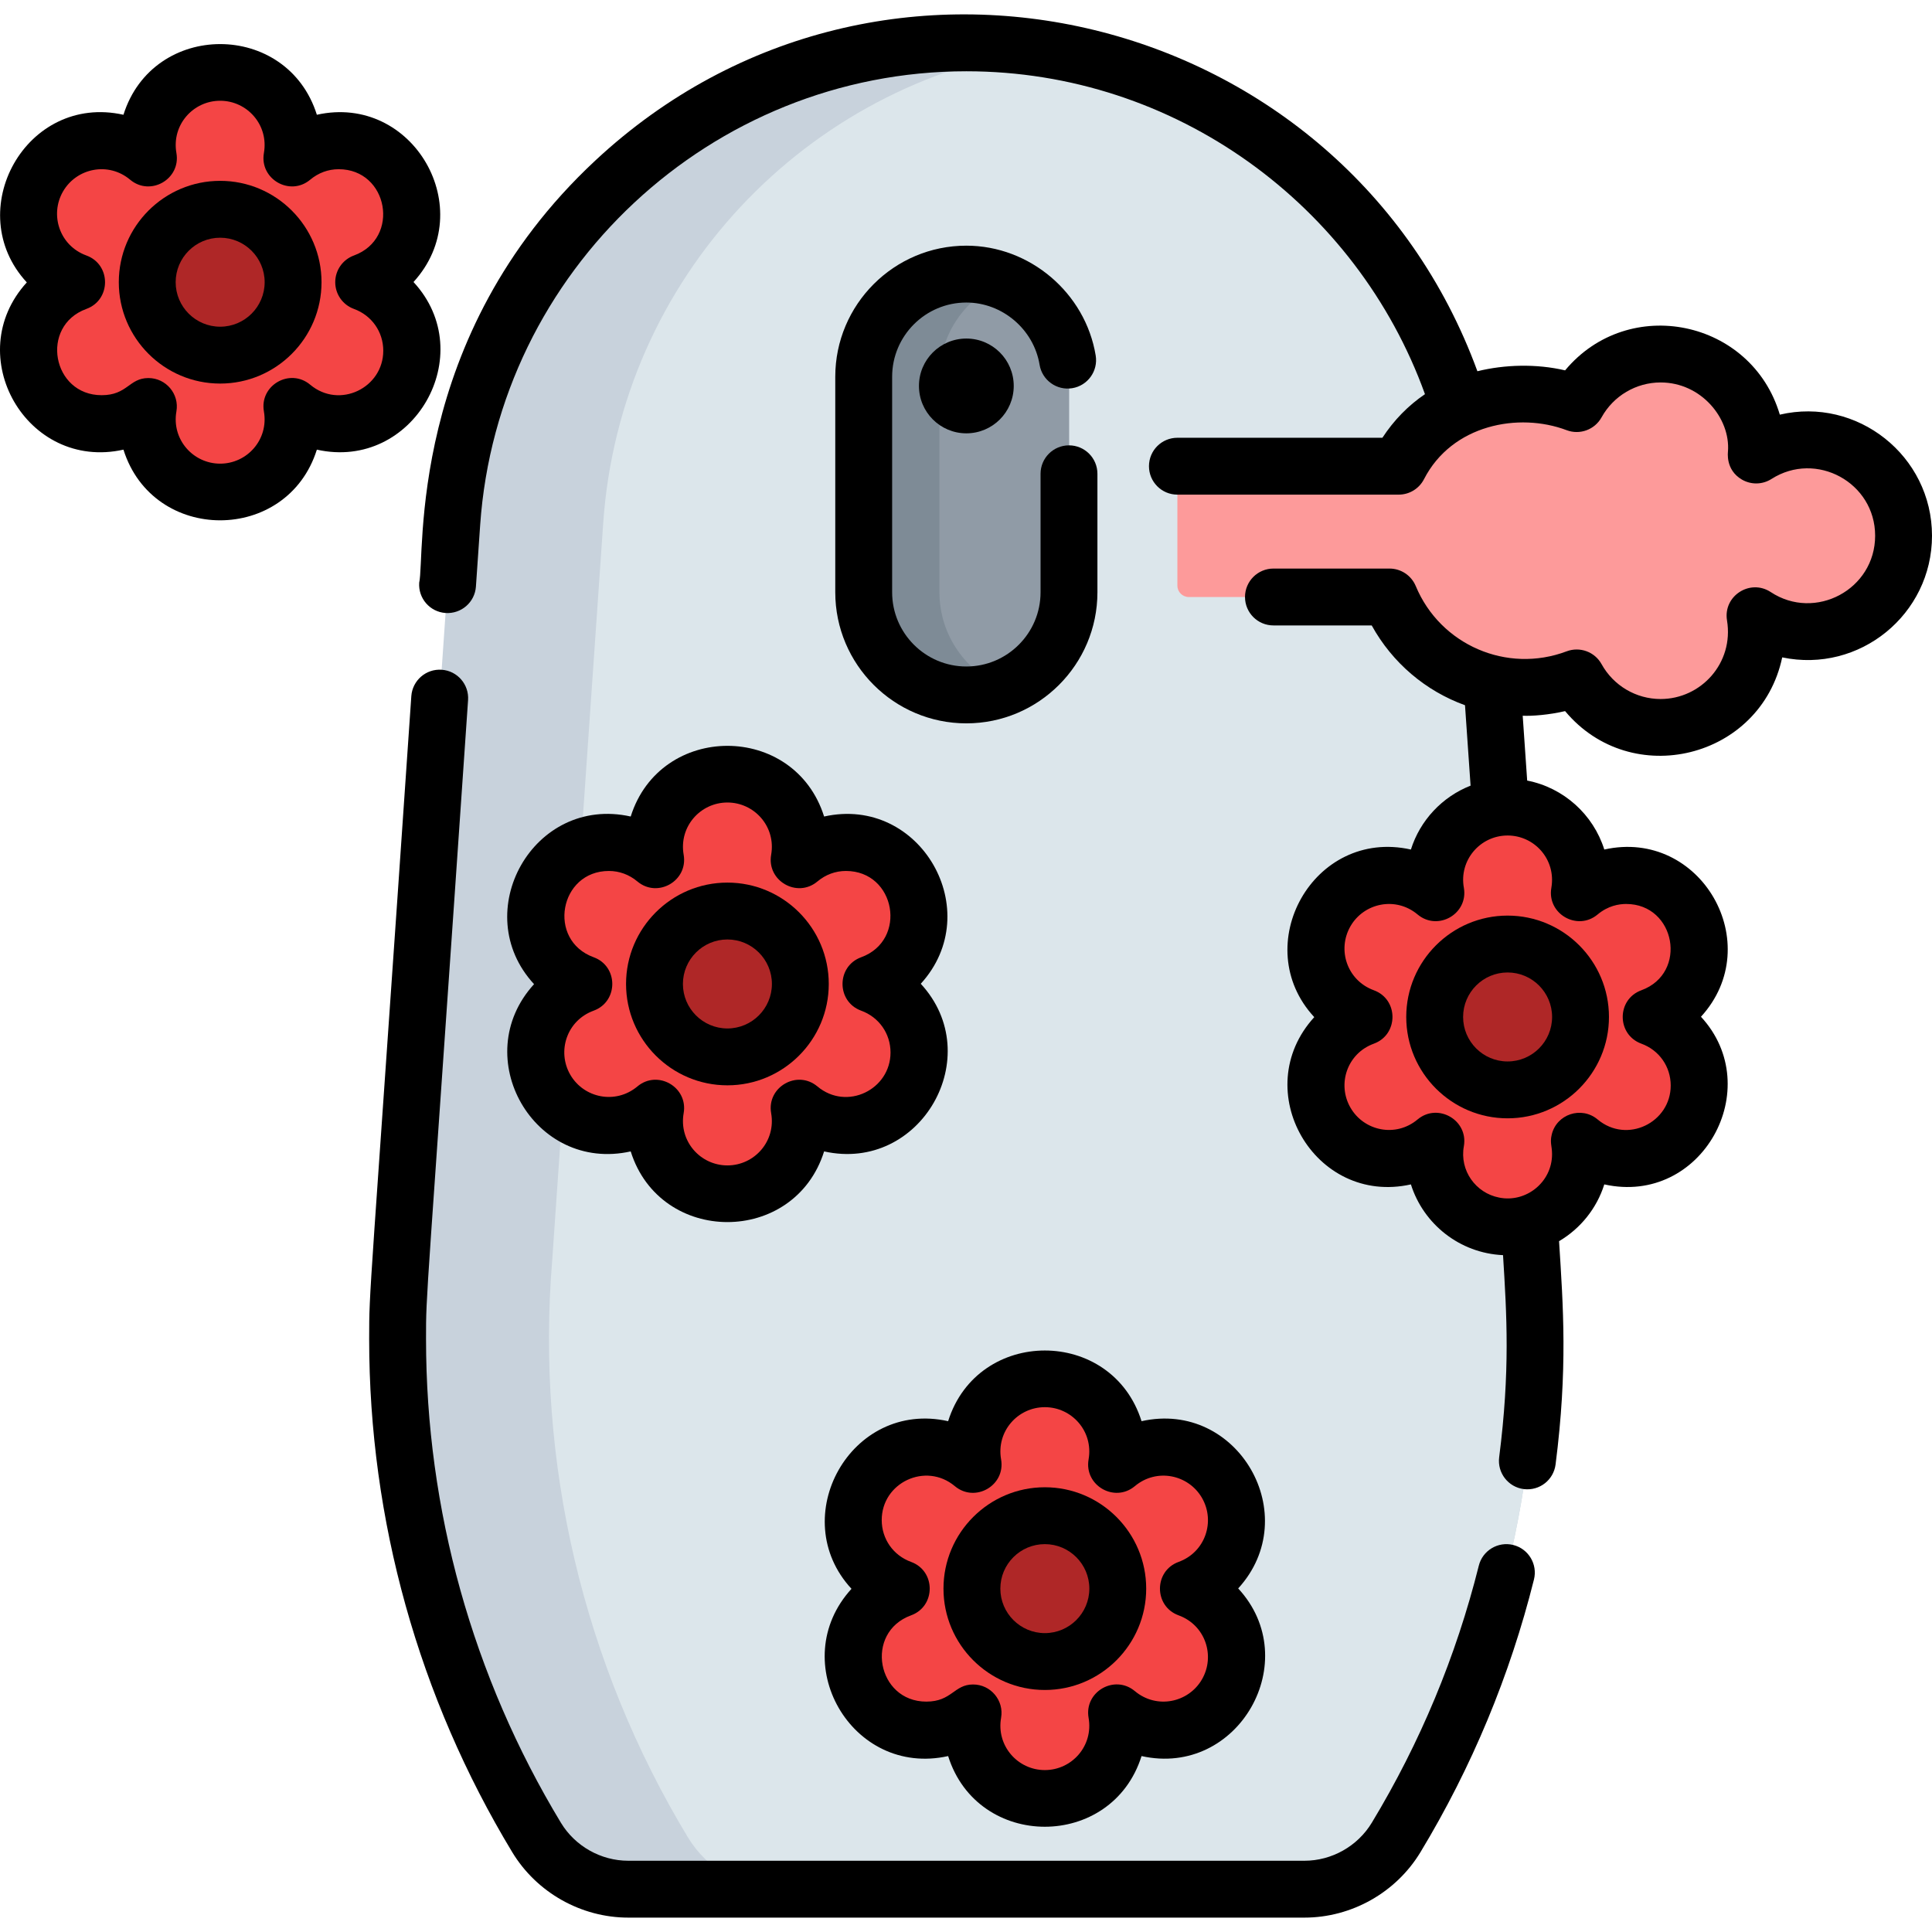 <?xml version="1.0" encoding="iso-8859-1"?>
<!-- Generator: Adobe Illustrator 19.0.0, SVG Export Plug-In . SVG Version: 6.00 Build 0)  -->
<svg version="1.1" id="Layer_1" xmlns="http://www.w3.org/2000/svg" xmlns:xlink="http://www.w3.org/1999/xlink" x="0px" y="0px"
	 viewBox="0 0 509.603 509.603" style="enable-background:new 0 0 509.603 509.603;" xml:space="preserve">
<g>
	<path style="fill:#C8D2DC;" d="M404.923,353.19c0,46.22-12.62,91.71-36.67,131.48c-5.12,8.47-14.3,13.64-24.19,13.64h-178.34
		c-9.961,0-19.094-5.22-24.19-13.64c-27.64-45.71-40.18-98.97-35.82-152.21l13.46-194.51c2.47-35.66,18.53-67.32,42.9-90.07
		c83.602-78.012,220.645-23.951,228.54,90.07l13.46,194.51C404.643,339.38,404.923,346.29,404.923,353.19z"/>
	<path style="fill:#DCE6EB;" d="M404.923,353.19c0,46.22-12.62,91.71-36.67,131.48c-5.12,8.47-14.3,13.64-24.19,13.64h-138.4
		c-9.961,0-19.094-5.22-24.19-13.64c-27.65-45.71-40.18-98.97-35.82-152.21l13.46-194.51c4.482-64.71,53.603-116.025,115.75-125.19
		c62.27,9.18,111.28,60.63,115.75,125.19l13.46,194.51C404.643,339.38,404.923,346.29,404.923,353.19z"/>
	<path style="fill:#7E8B96;" d="M281.963,99.37v56.86c0,11.36-7.09,21.15-17.08,25.14c-3.09,1.25-6.47,1.93-9.99,1.93
		c-14.89,0-27.07-12.18-27.07-27.07V99.37c0-14.89,12.18-27.07,27.07-27.07c3.52,0,6.9,0.68,9.99,1.93
		C274.873,78.22,281.963,88.01,281.963,99.37z"/>
	<path style="fill:#909BA6;" d="M281.963,99.37v56.86c0,11.36-7.09,21.15-17.08,25.14c-9.99-3.98-17.09-13.77-17.09-25.14V99.37
		c0-11.37,7.1-21.16,17.09-25.14C274.873,78.22,281.963,88.01,281.963,99.37z"/>
	<path style="fill:#FD9A9A;" d="M479.399,116.16c-5.983-0.599-11.57,0.919-16.163,3.855c0.024-0.449,0.068-0.893,0.068-1.348
		c0-13.964-11.32-25.284-25.284-25.284c-9.534,0-17.832,5.279-22.14,13.071c-4.246-1.603-8.844-2.487-13.651-2.487
		c-14.979,0-26.874,6.545-33.295,19H313.56c-1.657,0-3,1.343-3,3v28.507c0,1.657,1.343,3,3,3h52.952
		c5.82,13.99,19.619,23.826,35.716,23.826c4.807,0,9.406-0.884,13.651-2.487c4.308,7.792,12.606,13.071,22.14,13.071
		c13.964,0,25.284-11.32,25.284-25.284c0-1.423-0.146-2.81-0.372-4.169c3.988,2.629,8.758,4.169,13.892,4.169
		c14.476,0,26.111-12.166,25.238-26.831C501.332,127.503,491.625,117.384,479.399,116.16z"/>
	<path style="fill:#F44545;" d="M95.924,74.438c11.424-4.165,15.989-17.467,10.092-27.681c-5.891-10.203-19.688-12.92-29.018-5.1
		c2.104-11.977-7.132-22.58-18.926-22.58c-11.781,0-21.033,10.59-18.926,22.58c-9.319-7.81-23.12-5.115-29.018,5.1
		C4.236,56.96,8.784,70.268,20.219,74.438C8.795,78.603,4.23,91.905,10.127,102.119c5.891,10.203,19.688,12.92,29.018,5.1
		c-2.104,11.977,7.132,22.58,18.926,22.58c11.781,0,21.033-10.59,18.926-22.58c9.319,7.81,23.12,5.115,29.018-5.1
		C111.907,91.915,107.36,78.607,95.924,74.438z"/>
	<path style="fill:#F44545;" d="M229.721,259.539c11.424-4.165,15.989-17.467,10.092-27.681c-5.891-10.203-19.688-12.92-29.018-5.1
		c2.104-11.977-7.132-22.58-18.926-22.58c-11.781,0-21.033,10.59-18.926,22.58c-9.319-7.81-23.12-5.115-29.018,5.1
		c-5.891,10.203-1.344,23.511,10.092,27.681c-11.424,4.165-15.989,17.467-10.092,27.681c5.891,10.203,19.688,12.92,29.018,5.1
		c-2.104,11.977,7.132,22.58,18.926,22.58c11.781,0,21.033-10.59,18.926-22.58c9.319,7.81,23.12,5.115,29.018-5.1
		C245.704,277.017,241.157,263.709,229.721,259.539z"/>
	<path style="fill:#F44545;" d="M313.449,419.031c11.424-4.165,15.989-17.467,10.092-27.681c-5.891-10.203-19.688-12.92-29.018-5.1
		c2.104-11.977-7.132-22.58-18.926-22.58c-11.781,0-21.033,10.59-18.926,22.58c-9.319-7.81-23.12-5.115-29.018,5.1
		c-5.891,10.203-1.344,23.511,10.092,27.681c-11.424,4.165-15.989,17.467-10.092,27.681c5.891,10.203,19.688,12.92,29.018,5.1
		c-2.104,11.977,7.132,22.58,18.926,22.58c11.781,0,21.033-10.59,18.926-22.58c9.319,7.81,23.12,5.115,29.018-5.1
		C329.432,436.509,324.885,423.201,313.449,419.031z"/>
	<path style="fill:#F44545;" d="M435.512,268.243c11.424-4.165,15.989-17.467,10.092-27.681c-5.891-10.203-19.688-12.92-29.018-5.1
		c2.104-11.977-7.132-22.58-18.926-22.58c-11.781,0-21.033,10.59-18.926,22.58c-9.319-7.81-23.12-5.115-29.018,5.1
		c-5.891,10.203-1.344,23.511,10.092,27.681c-11.424,4.165-15.989,17.467-10.092,27.681c5.891,10.203,19.688,12.92,29.018,5.1
		c-2.104,11.977,7.132,22.58,18.926,22.58c11.781,0,21.033-10.59,18.926-22.58c9.319,7.81,23.12,5.115,29.018-5.1
		C451.495,285.721,446.948,272.413,435.512,268.243z"/>
	<circle style="fill:#AF2727;" cx="58.072" cy="74.438" r="19.236"/>
	<circle style="fill:#AF2727;" cx="191.869" cy="259.539" r="19.236"/>
	<circle style="fill:#AF2727;" cx="275.597" cy="419.031" r="19.236"/>
	<circle style="fill:#AF2727;" cx="397.66" cy="268.243" r="19.236"/>
	<g>
		<path d="M399.153,407.52c-4.01-1-8.09,1.44-9.09,5.46c-5.98,23.91-15.48,46.73-28.23,67.81c-3.74,6.18-10.55,10.02-17.77,10.02
			h-178.34c-7.22,0-14.03-3.84-17.77-10.02c-23.28-38.49-35.58-82.61-35.58-127.59c0-13.071-0.103-5.184,11.09-168.54
			c0.28-4.13-2.83-7.72-6.97-8c-4.13-0.29-7.71,2.83-8,6.96c-11.132,162.661-11.12,155.642-11.12,169.58
			c0,47.72,13.05,94.52,37.74,135.35c6.44,10.65,18.17,17.26,30.61,17.26h178.34c12.44,0,24.17-6.61,30.61-17.26
			c13.52-22.36,23.6-46.57,29.94-71.93C405.613,412.6,403.173,408.53,399.153,407.52z"/>
		<path d="M274.21,96.209c0.672,4.087,4.531,6.855,8.618,6.183s6.855-4.531,6.183-8.618C286.293,77.256,271.626,64.8,254.893,64.8
			c-19.064,0-34.574,15.51-34.574,34.574v56.852c0,19.064,15.51,34.574,34.574,34.574s34.574-15.51,34.574-34.574V124.97
			c0-4.143-3.357-7.5-7.5-7.5s-7.5,3.357-7.5,7.5v31.256c0,10.793-8.781,19.574-19.574,19.574c-10.793,0-19.574-8.781-19.574-19.574
			V99.374c0-10.793,8.781-19.574,19.574-19.574C264.366,79.8,272.671,86.855,274.21,96.209z"/>
		<circle cx="254.893" cy="101.799" r="12.5"/>
		<path d="M469.464,109.37c-7.422-25.034-39.844-31.824-56.64-11.68c-7.606-1.781-15.935-1.537-23.13,0.23
			C354.751,2.478,232.569-28.16,156.963,42.4c-49.932,46.582-44.771,104.192-46.39,111.29c-0.29,4.14,2.83,7.72,6.96,8
			c4.14,0.27,7.71-2.83,8-6.96l1.12-16.26c4.65-67.11,60.98-119.67,128.24-119.67c55.19,0,103.02,35.39,120.97,85.17
			c-4.41,2.99-8.19,6.85-11.23,11.5h-54.07c-4.15,0-7.5,3.35-7.5,7.5c0,4.14,3.35,7.5,7.5,7.5h58.37c2.81,0,5.38-1.57,6.67-4.07
			c7.384-14.394,24.976-17.712,37.63-12.93c3.48,1.32,7.41-0.13,9.21-3.39c3.14-5.67,9.11-9.2,15.58-9.2
			c10.725,0,18.43,9.493,17.76,18.19c0.021,0.1-0.765,4.833,3.68,7.43c2.43,1.41,5.44,1.35,7.81-0.17
			c11.766-7.503,27.33,0.935,27.33,14.98c0,14.189-15.826,22.588-27.54,14.86c-5.437-3.581-12.609,1.018-11.53,7.49
			c1.844,11.266-6.891,20.72-17.51,20.72c-6.47,0-12.44-3.52-15.58-9.2c-1.8-3.26-5.73-4.69-9.21-3.38
			c-15.744,5.949-33.339-1.683-39.8-17.21c-1.16-2.79-3.89-4.62-6.92-4.62h-30.62c-4.14,0-7.5,3.36-7.5,7.5c0,4.15,3.36,7.5,7.5,7.5
			h25.92c5.46,9.89,14.24,17.3,24.61,21.05l1.47,21.21c-7.48,2.93-13.32,9.15-15.74,16.85c-25.748-5.755-42.933,25.395-25.49,44.21
			c-17.567,19.236,0.064,49.802,25.49,44.12c3.29,10.45,12.87,18.15,24.3,18.66c0.981,15.773,1.9,30.51-1.02,53.32
			c-0.52,4.11,2.38,7.86,6.49,8.39c4.232,0.513,7.881-2.478,8.39-6.5c3.235-25.251,2.007-41.658,0.92-58.89
			c5.63-3.32,9.94-8.64,11.93-14.98c25.724,5.719,42.88-25.392,25.5-44.22c17.519-19.188-0.045-49.799-25.5-44.11
			c-2.9-9.22-10.7-16.31-20.34-18.19l-1.18-17.1c2.369,0.125,6.989-0.227,11.18-1.22c17.477,20.96,51.607,12.577,57.27-14.17
			c20.4,4.265,39.51-11.344,39.51-32.09C509.603,120.203,489.84,104.615,469.464,109.37z M409.204,234.16
			c-1.219,6.893,6.858,11.527,12.2,7.05c2.73-2.29,5.59-2.77,7.52-2.77c13.056,0,16.371,18.24,4.02,22.76
			c-6.569,2.397-6.545,11.702,0,14.09c4.7,1.71,7.74,6.05,7.74,11.04c0,9.742-11.512,15.466-19.28,8.95
			c-4.28-3.605-10.852-1.377-12.11,4.01c-0.515,2.171,0.09,2.947,0.09,5.15c0,7.456-6.948,12.884-13.98,11.44
			c-6.158-1.2-10.456-7.138-9.28-13.56c1.202-6.902-6.905-11.499-12.21-7.04c-5.76,4.832-14.152,3.053-17.7-3.11
			c-3.581-6.189-0.889-14.315,6.16-16.88c6.542-2.387,6.572-11.692,0-14.09c-7.01-2.565-9.759-10.635-6.16-16.89
			c3.557-6.161,11.945-7.927,17.7-3.1c5.333,4.474,13.411-0.146,12.21-7.04c-1.32-7.212,4.25-13.79,11.54-13.79
			C404.761,220.38,410.479,226.715,409.204,234.16z"/>
		<path d="M58.072,47.702c-14.742,0-26.736,11.993-26.736,26.735s11.994,26.736,26.736,26.736S84.808,89.18,84.808,74.438
			S72.814,47.702,58.072,47.702z M58.072,86.174c-6.471,0-11.736-5.265-11.736-11.736c0-6.471,5.265-11.735,11.736-11.735
			s11.736,5.265,11.736,11.735C69.808,80.909,64.543,86.174,58.072,86.174z"/>
		<path d="M109.072,74.388c17.503-19.178-0.115-49.781-25.492-44.117C75.757,5.406,40.377,5.424,32.563,30.272
			C6.862,24.537-10.315,55.693,7.071,74.488c-17.528,19.204,0.012,49.803,25.493,44.116c7.822,24.867,43.203,24.843,51.016-0.001
			C109.064,124.29,126.684,93.426,109.072,74.388z M81.815,101.471c-5.347-4.483-13.411,0.167-12.205,7.044
			c1.304,7.425-4.421,13.784-11.539,13.784c-7.126,0-12.843-6.371-11.539-13.783c0.808-4.604-2.751-8.797-7.386-8.797
			c-5.129,0-5.509,4.522-12.336,4.522c-13.047,0-16.38-18.252-4.022-22.758c6.556-2.389,6.561-11.7,0-14.093
			c-7.077-2.58-9.725-10.72-6.166-16.884c3.549-6.147,11.932-7.94,17.706-3.103c5.344,4.482,13.411-0.165,12.205-7.044
			c-1.304-7.425,4.421-13.784,11.539-13.784c7.126,0,12.843,6.371,11.539,13.783c-1.205,6.869,6.851,11.53,12.205,7.045
			c2.163-1.813,4.763-2.771,7.518-2.771c13.106,0,16.343,18.265,4.022,22.758c-2.961,1.079-4.931,3.895-4.931,7.046
			s1.97,5.967,4.931,7.047c4.702,1.714,7.74,6.045,7.74,11.035C101.096,102.286,89.573,107.971,81.815,101.471z"/>
		<path d="M191.869,232.803c-14.742,0-26.736,11.994-26.736,26.736c0,14.742,11.994,26.735,26.736,26.735
			c14.742,0,26.735-11.993,26.735-26.735C218.604,244.797,206.611,232.803,191.869,232.803z M191.869,271.275
			c-6.471,0-11.736-5.265-11.736-11.735c0-6.472,5.265-11.736,11.736-11.736c6.471,0,11.735,5.265,11.735,11.736
			C203.604,266.01,198.34,271.275,191.869,271.275z"/>
		<path d="M166.361,215.373c-25.721-5.74-42.957,25.338-25.492,44.216c-17.53,19.207,0.015,49.804,25.492,44.117
			c7.822,24.864,43.202,24.847,51.016-0.001c25.486,5.687,43.104-25.179,25.492-44.217c17.456-19.124-0.064-49.792-25.493-44.116
			C209.554,190.508,174.175,190.526,166.361,215.373z M227.152,252.492c-6.556,2.392-6.561,11.701,0,14.094
			c4.702,1.714,7.74,6.045,7.74,11.035c0,9.751-11.51,15.462-19.281,8.951c-5.344-4.484-13.411,0.168-12.205,7.045
			c1.303,7.408-4.407,13.783-11.539,13.783c-7.126,0-12.843-6.371-11.539-13.783c1.206-6.87-6.852-11.53-12.205-7.045
			c-5.748,4.818-14.142,3.071-17.705-3.102c-3.55-6.152-0.937-14.296,6.166-16.885c6.555-2.391,6.562-11.702,0-14.093
			c-12.344-4.501-9.043-22.757,4.02-22.757c2.757,0,5.357,0.958,7.52,2.77c5.347,4.482,13.411-0.167,12.205-7.045
			c-1.303-7.408,4.407-13.783,11.539-13.783c7.126,0,12.842,6.371,11.539,13.783c-1.206,6.874,6.853,11.528,12.205,7.045
			c2.162-1.813,4.762-2.771,7.517-2.771C236.269,229.736,239.452,248.01,227.152,252.492z"/>
		<path d="M275.597,392.295c-14.742,0-26.735,11.994-26.735,26.736s11.993,26.735,26.735,26.735s26.736-11.993,26.736-26.735
			S290.339,392.295,275.597,392.295z M275.597,430.767c-6.471,0-11.735-5.265-11.735-11.735c0-6.472,5.265-11.736,11.735-11.736
			c6.472,0,11.736,5.265,11.736,11.736C287.333,425.502,282.068,430.767,275.597,430.767z"/>
		<path d="M301.105,374.864c-7.822-24.866-43.204-24.843-51.017,0.001c-25.688-5.732-42.893,25.407-25.491,44.216
			c-17.529,19.206,0.012,49.804,25.493,44.117c7.822,24.865,43.202,24.846,51.016-0.001c25.509,5.692,43.09-25.191,25.491-44.217
			C344.118,399.784,326.548,369.184,301.105,374.864z M310.881,426.078c7.09,2.583,9.718,10.731,6.165,16.884
			c-3.565,6.175-11.956,7.921-17.705,3.103c-5.346-4.483-13.414,0.168-12.204,7.047c1.302,7.423-4.421,13.781-11.54,13.781
			c-7.17,0-12.839-6.421-11.539-13.78c0.808-4.598-2.74-8.8-7.386-8.8c-5.05,0-5.595,4.522-12.336,4.522
			c-13.028,0-16.406-18.244-4.022-22.757c6.555-2.391,6.562-11.702,0-14.093c-4.703-1.715-7.741-6.047-7.741-11.037
			c0-9.881,11.608-15.379,19.281-8.95c5.351,4.486,13.413-0.173,12.204-7.047c-1.302-7.423,4.421-13.781,11.539-13.781
			c7.124,0,12.842,6.366,11.54,13.78c-1.209,6.874,6.85,11.531,12.205,7.048c5.763-4.831,14.148-3.054,17.704,3.103
			c3.556,6.162,0.924,14.3-6.166,16.885C304.323,414.375,304.32,423.687,310.881,426.078z"/>
		<path d="M370.924,268.243c0,14.742,11.993,26.736,26.735,26.736s26.736-11.994,26.736-26.736
			c0-14.742-11.994-26.735-26.736-26.735S370.924,253.501,370.924,268.243z M409.395,268.243c0,6.472-5.265,11.736-11.736,11.736
			c-6.471,0-11.735-5.265-11.735-11.736c0-6.471,5.265-11.735,11.735-11.735C404.131,256.508,409.395,261.773,409.395,268.243z"/>
	</g>
</g>
<g>
</g>
<g>
</g>
<g>
</g>
<g>
</g>
<g>
</g>
<g>
</g>
<g>
</g>
<g>
</g>
<g>
</g>
<g>
</g>
<g>
</g>
<g>
</g>
<g>
</g>
<g>
</g>
<g>
</g>
</svg>
